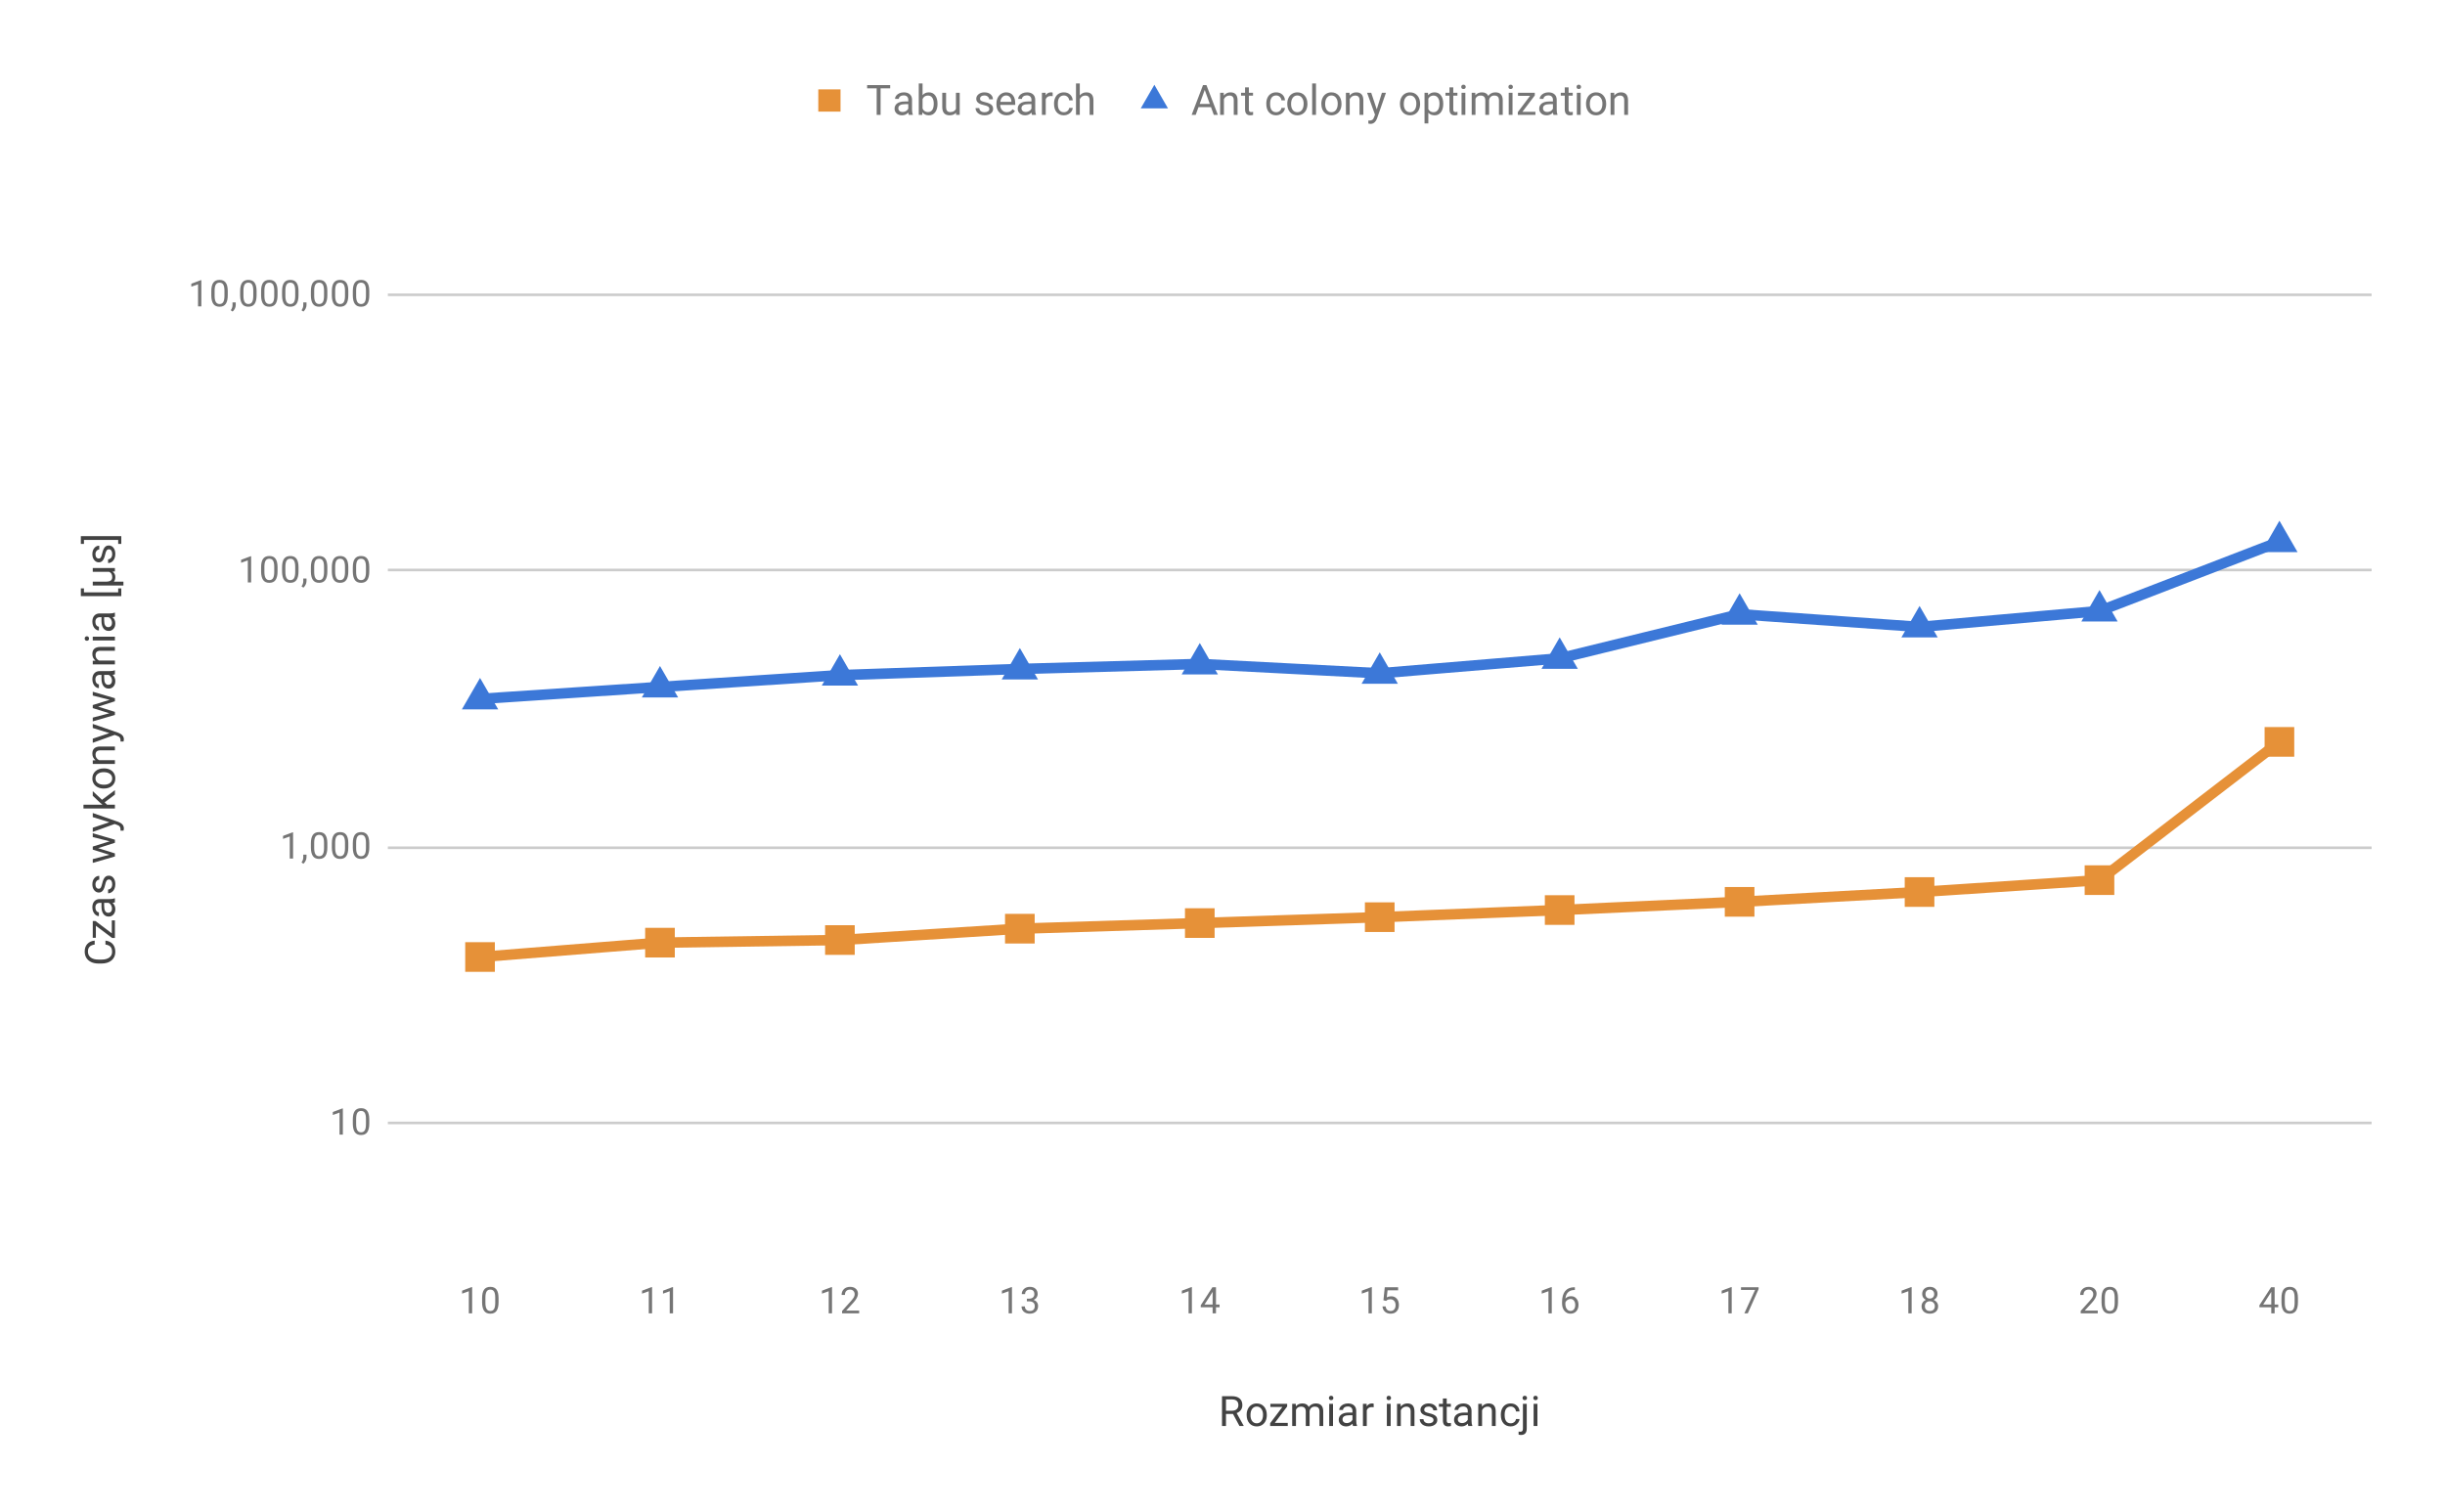 <svg version="1.1" viewBox="0.0 0.0 933.0 577.0" fill="none" stroke="none" stroke-linecap="square" stroke-miterlimit="10" width="933" height="577" xmlns:xlink="http://www.w3.org/1999/xlink" xmlns="http://www.w3.org/2000/svg"><path fill="#ffffff" d="M0 0L933.0 0L933.0 577.0L0 577.0L0 0Z" fill-rule="nonzero"/><path fill="#ffffff" fill-opacity="0.0" d="M0 0L933.0 0L933.0 577.0L0 577.0L0 0Z" fill-rule="nonzero"/><path stroke="#cccccc" stroke-width="1.0" stroke-linecap="butt" d="M148.5 428.5L904.5 428.5" fill-rule="nonzero"/><path stroke="#cccccc" stroke-width="1.0" stroke-linecap="butt" d="M148.5 323.5L904.5 323.5" fill-rule="nonzero"/><path stroke="#cccccc" stroke-width="1.0" stroke-linecap="butt" d="M148.5 217.5L904.5 217.5" fill-rule="nonzero"/><path stroke="#cccccc" stroke-width="1.0" stroke-linecap="butt" d="M148.5 112.5L904.5 112.5" fill-rule="nonzero"/><clipPath id="id_0"><path d="M148.85 75.583L904.15 75.583L904.15 481.15L148.85 481.15L148.85 75.583Z" clip-rule="nonzero"/></clipPath><path stroke="#e69138" stroke-width="4.0" stroke-linecap="butt" clip-path="url(#id_0)" d="M183.182 365.185L251.845 359.709L320.509 358.711L389.173 354.378L457.836 352.238L526.5 349.984L595.164 347.265L663.827 344.136L732.491 340.389L801.155 335.856L869.818 283.098" fill-rule="nonzero"/><path stroke="#3c78d8" stroke-width="4.0" stroke-linecap="butt" clip-path="url(#id_0)" d="M183.182 266.684L251.845 262.135L320.509 257.625L389.173 255.272L457.836 253.366L526.5 256.925L595.164 251.218L663.827 234.384L732.491 239.227L801.155 233.161L869.818 206.696" fill-rule="nonzero"/><path fill="#e69138" clip-path="url(#id_0)" d="M177.525 359.528L188.839 359.528L188.839 370.842L177.525 370.842Z" fill-rule="nonzero"/><path fill="#e69138" clip-path="url(#id_0)" d="M246.189 354.052L257.502 354.052L257.502 365.365L246.189 365.365Z" fill-rule="nonzero"/><path fill="#e69138" clip-path="url(#id_0)" d="M314.852 353.055L326.166 353.055L326.166 364.368L314.852 364.368Z" fill-rule="nonzero"/><path fill="#e69138" clip-path="url(#id_0)" d="M383.516 348.721L394.83 348.721L394.83 360.035L383.516 360.035Z" fill-rule="nonzero"/><path fill="#e69138" clip-path="url(#id_0)" d="M452.18 346.582L463.493 346.582L463.493 357.895L452.18 357.895Z" fill-rule="nonzero"/><path fill="#e69138" clip-path="url(#id_0)" d="M520.843 344.327L532.157 344.327L532.157 355.641L520.843 355.641Z" fill-rule="nonzero"/><path fill="#e69138" clip-path="url(#id_0)" d="M589.507 341.608L600.821 341.608L600.821 352.921L589.507 352.921Z" fill-rule="nonzero"/><path fill="#e69138" clip-path="url(#id_0)" d="M658.17 338.479L669.484 338.479L669.484 349.793L658.17 349.793Z" fill-rule="nonzero"/><path fill="#e69138" clip-path="url(#id_0)" d="M726.834 334.732L738.148 334.732L738.148 346.046L726.834 346.046Z" fill-rule="nonzero"/><path fill="#e69138" clip-path="url(#id_0)" d="M795.498 330.199L806.811 330.199L806.811 341.513L795.498 341.513Z" fill-rule="nonzero"/><path fill="#e69138" clip-path="url(#id_0)" d="M864.161 277.441L875.475 277.441L875.475 288.755L864.161 288.755Z" fill-rule="nonzero"/><path fill="#3c78d8" clip-path="url(#id_0)" d="M183.182 258.684L190.11 270.684L176.254 270.684Z" fill-rule="nonzero"/><path fill="#3c78d8" clip-path="url(#id_0)" d="M251.845 254.135L258.774 266.135L244.917 266.135Z" fill-rule="nonzero"/><path fill="#3c78d8" clip-path="url(#id_0)" d="M320.509 249.625L327.437 261.625L313.581 261.625Z" fill-rule="nonzero"/><path fill="#3c78d8" clip-path="url(#id_0)" d="M389.173 247.272L396.101 259.272L382.245 259.272Z" fill-rule="nonzero"/><path fill="#3c78d8" clip-path="url(#id_0)" d="M457.836 245.366L464.765 257.366L450.908 257.366Z" fill-rule="nonzero"/><path fill="#3c78d8" clip-path="url(#id_0)" d="M526.5 248.925L533.428 260.925L519.572 260.925Z" fill-rule="nonzero"/><path fill="#3c78d8" clip-path="url(#id_0)" d="M595.164 243.218L602.092 255.218L588.235 255.218Z" fill-rule="nonzero"/><path fill="#3c78d8" clip-path="url(#id_0)" d="M663.827 226.384L670.755 238.384L656.899 238.384Z" fill-rule="nonzero"/><path fill="#3c78d8" clip-path="url(#id_0)" d="M732.491 231.227L739.419 243.227L725.563 243.227Z" fill-rule="nonzero"/><path fill="#3c78d8" clip-path="url(#id_0)" d="M801.155 225.161L808.083 237.161L794.226 237.161Z" fill-rule="nonzero"/><path fill="#3c78d8" clip-path="url(#id_0)" d="M869.818 198.696L876.746 210.696L862.89 210.696Z" fill-rule="nonzero"/><path fill="#424242" d="M470.5 539.541L467.828 539.541L467.828 544.15L466.312 544.15L466.312 532.775L470.078 532.775Q472.0 532.775 473.031 533.65Q474.078 534.525 474.078 536.197Q474.078 537.259 473.5 538.056Q472.922 538.837 471.906 539.228L474.578 544.056L474.578 544.15L472.969 544.15L470.5 539.541ZM467.828 538.322L470.125 538.322Q471.25 538.322 471.906 537.744Q472.562 537.166 472.562 536.197Q472.562 535.134 471.938 534.572Q471.312 534.009 470.125 534.009L467.828 534.009L467.828 538.322ZM475.719 539.837Q475.719 538.603 476.203 537.619Q476.688 536.619 477.562 536.087Q478.438 535.541 479.547 535.541Q481.281 535.541 482.344 536.744Q483.406 537.931 483.406 539.916L483.406 540.009Q483.406 541.244 482.938 542.228Q482.469 543.212 481.578 543.759Q480.703 544.306 479.562 544.306Q477.844 544.306 476.781 543.119Q475.719 541.916 475.719 539.947L475.719 539.837ZM477.172 540.009Q477.172 541.416 477.812 542.275Q478.469 543.119 479.562 543.119Q480.672 543.119 481.312 542.259Q481.969 541.4 481.969 539.837Q481.969 538.447 481.297 537.587Q480.641 536.728 479.547 536.728Q478.484 536.728 477.828 537.587Q477.172 538.431 477.172 540.009ZM486.453 542.962L491.406 542.962L491.406 544.15L484.688 544.15L484.688 543.087L489.359 536.884L484.766 536.884L484.766 535.697L491.172 535.697L491.172 536.712L486.453 542.962ZM494.453 535.697L494.5 536.634Q495.422 535.541 497.0 535.541Q498.781 535.541 499.422 536.9Q499.844 536.291 500.516 535.916Q501.188 535.541 502.109 535.541Q504.891 535.541 504.938 538.478L504.938 544.15L503.5 544.15L503.5 538.572Q503.5 537.666 503.078 537.212Q502.672 536.759 501.688 536.759Q500.891 536.759 500.359 537.244Q499.828 537.728 499.734 538.541L499.734 544.15L498.281 544.15L498.281 538.603Q498.281 536.759 496.484 536.759Q495.062 536.759 494.531 537.978L494.531 544.15L493.094 544.15L493.094 535.697L494.453 535.697ZM508.672 544.15L507.219 544.15L507.219 535.697L508.672 535.697L508.672 544.15ZM507.109 533.447Q507.109 533.103 507.312 532.869Q507.531 532.619 507.953 532.619Q508.375 532.619 508.594 532.869Q508.812 533.103 508.812 533.462Q508.812 533.806 508.594 534.041Q508.375 534.275 507.953 534.275Q507.531 534.275 507.312 534.041Q507.109 533.806 507.109 533.447ZM516.312 544.15Q516.188 543.9 516.109 543.259Q515.109 544.306 513.703 544.306Q512.453 544.306 511.656 543.603Q510.859 542.884 510.859 541.806Q510.859 540.478 511.859 539.759Q512.859 539.025 514.688 539.025L516.094 539.025L516.094 538.353Q516.094 537.603 515.641 537.15Q515.188 536.697 514.297 536.697Q513.531 536.697 513.0 537.087Q512.484 537.478 512.484 538.041L511.031 538.041Q511.031 537.4 511.469 536.822Q511.922 536.228 512.688 535.884Q513.469 535.541 514.391 535.541Q515.844 535.541 516.672 536.275Q517.5 536.994 517.531 538.275L517.531 542.166Q517.531 543.337 517.828 544.025L517.828 544.15L516.312 544.15ZM513.922 543.041Q514.594 543.041 515.203 542.697Q515.812 542.337 516.094 541.775L516.094 540.041L514.953 540.041Q512.297 540.041 512.297 541.603Q512.297 542.275 512.75 542.666Q513.203 543.041 513.922 543.041ZM524.188 536.994Q523.859 536.931 523.469 536.931Q522.047 536.931 521.547 538.15L521.547 544.15L520.094 544.15L520.094 535.697L521.5 535.697L521.531 536.666Q522.234 535.541 523.547 535.541Q523.969 535.541 524.188 535.65L524.188 536.994ZM530.672 544.15L529.219 544.15L529.219 535.697L530.672 535.697L530.672 544.15ZM529.109 533.447Q529.109 533.103 529.312 532.869Q529.531 532.619 529.953 532.619Q530.375 532.619 530.594 532.869Q530.812 533.103 530.812 533.462Q530.812 533.806 530.594 534.041Q530.375 534.275 529.953 534.275Q529.531 534.275 529.312 534.041Q529.109 533.806 529.109 533.447ZM534.469 535.697L534.516 536.759Q535.484 535.541 537.047 535.541Q539.719 535.541 539.75 538.556L539.75 544.15L538.297 544.15L538.297 538.556Q538.297 537.634 537.875 537.197Q537.469 536.759 536.609 536.759Q535.906 536.759 535.375 537.134Q534.844 537.509 534.547 538.119L534.547 544.15L533.094 544.15L533.094 535.697L534.469 535.697ZM547.016 541.9Q547.016 541.322 546.578 540.994Q546.141 540.666 545.031 540.431Q543.938 540.197 543.297 539.869Q542.656 539.541 542.344 539.087Q542.031 538.634 542.031 538.009Q542.031 536.978 542.906 536.259Q543.797 535.541 545.156 535.541Q546.594 535.541 547.484 536.291Q548.391 537.025 548.391 538.181L546.938 538.181Q546.938 537.587 546.422 537.166Q545.922 536.728 545.156 536.728Q544.375 536.728 543.922 537.072Q543.484 537.416 543.484 537.962Q543.484 538.494 543.891 538.759Q544.312 539.025 545.391 539.275Q546.469 539.509 547.141 539.853Q547.812 540.181 548.141 540.65Q548.469 541.119 548.469 541.806Q548.469 542.931 547.562 543.619Q546.656 544.306 545.203 544.306Q544.188 544.306 543.406 543.947Q542.625 543.587 542.188 542.947Q541.75 542.291 541.75 541.541L543.188 541.541Q543.234 542.275 543.766 542.697Q544.312 543.119 545.203 543.119Q546.031 543.119 546.516 542.791Q547.016 542.462 547.016 541.9ZM552.062 533.65L552.062 535.697L553.641 535.697L553.641 536.806L552.062 536.806L552.062 542.056Q552.062 542.556 552.266 542.822Q552.484 543.072 552.984 543.072Q553.234 543.072 553.672 542.978L553.672 544.15Q553.109 544.306 552.562 544.306Q551.594 544.306 551.094 543.728Q550.609 543.134 550.609 542.056L550.609 536.806L549.078 536.806L549.078 535.697L550.609 535.697L550.609 533.65L552.062 533.65ZM560.312 544.15Q560.188 543.9 560.109 543.259Q559.109 544.306 557.703 544.306Q556.453 544.306 555.656 543.603Q554.859 542.884 554.859 541.806Q554.859 540.478 555.859 539.759Q556.859 539.025 558.688 539.025L560.094 539.025L560.094 538.353Q560.094 537.603 559.641 537.15Q559.188 536.697 558.297 536.697Q557.531 536.697 557.0 537.087Q556.484 537.478 556.484 538.041L555.031 538.041Q555.031 537.4 555.469 536.822Q555.922 536.228 556.688 535.884Q557.469 535.541 558.391 535.541Q559.844 535.541 560.672 536.275Q561.5 536.994 561.531 538.275L561.531 542.166Q561.531 543.337 561.828 544.025L561.828 544.15L560.312 544.15ZM557.922 543.041Q558.594 543.041 559.203 542.697Q559.812 542.337 560.094 541.775L560.094 540.041L558.953 540.041Q556.297 540.041 556.297 541.603Q556.297 542.275 556.75 542.666Q557.203 543.041 557.922 543.041ZM565.469 535.697L565.516 536.759Q566.484 535.541 568.047 535.541Q570.719 535.541 570.75 538.556L570.75 544.15L569.297 544.15L569.297 538.556Q569.297 537.634 568.875 537.197Q568.469 536.759 567.609 536.759Q566.906 536.759 566.375 537.134Q565.844 537.509 565.547 538.119L565.547 544.15L564.094 544.15L564.094 535.697L565.469 535.697ZM576.484 543.119Q577.266 543.119 577.844 542.65Q578.422 542.181 578.484 541.478L579.844 541.478Q579.812 542.212 579.344 542.869Q578.891 543.525 578.109 543.916Q577.344 544.306 576.484 544.306Q574.766 544.306 573.734 543.15Q572.719 541.994 572.719 539.994L572.719 539.759Q572.719 538.525 573.172 537.572Q573.625 536.603 574.469 536.072Q575.328 535.541 576.484 535.541Q577.906 535.541 578.844 536.4Q579.781 537.244 579.844 538.603L578.484 538.603Q578.422 537.775 577.859 537.259Q577.297 536.728 576.484 536.728Q575.375 536.728 574.766 537.525Q574.172 538.306 574.172 539.806L574.172 540.087Q574.172 541.541 574.766 542.337Q575.375 543.119 576.484 543.119ZM582.594 535.697L582.594 545.134Q582.594 547.572 580.375 547.572Q579.891 547.572 579.484 547.431L579.484 546.275Q579.734 546.337 580.156 546.337Q580.641 546.337 580.891 546.072Q581.141 545.806 581.141 545.166L581.141 535.697L582.594 535.697ZM581.0 533.447Q581.0 533.103 581.203 532.869Q581.422 532.619 581.844 532.619Q582.266 532.619 582.484 532.869Q582.703 533.103 582.703 533.462Q582.703 533.806 582.484 534.041Q582.266 534.275 581.844 534.275Q581.422 534.275 581.203 534.041Q581.0 533.806 581.0 533.447ZM586.672 544.15L585.219 544.15L585.219 535.697L586.672 535.697L586.672 544.15ZM585.109 533.447Q585.109 533.103 585.312 532.869Q585.531 532.619 585.953 532.619Q586.375 532.619 586.594 532.869Q586.812 533.103 586.812 533.462Q586.812 533.806 586.594 534.041Q586.375 534.275 585.953 534.275Q585.531 534.275 585.312 534.041Q585.109 533.806 585.109 533.447Z" fill-rule="nonzero"/><path fill="#424242" d="M40.241 358.929Q42.038 359.132 43.022 360.257Q44.006 361.382 44.006 363.242Q44.006 365.257 42.569 366.476Q41.116 367.679 38.694 367.679L37.6 367.679Q36.006 367.679 34.803 367.117Q33.6 366.554 32.959 365.523Q32.319 364.476 32.319 363.101Q32.319 361.289 33.334 360.195Q34.334 359.101 36.131 358.929L36.131 360.429Q34.772 360.632 34.163 361.289Q33.553 361.929 33.553 363.101Q33.553 364.539 34.616 365.367Q35.678 366.179 37.631 366.179L38.741 366.179Q40.584 366.179 41.678 365.414Q42.772 364.632 42.772 363.242Q42.772 361.992 42.209 361.32Q41.647 360.648 40.241 360.429L40.241 358.929ZM42.663 356.164L42.663 351.21L43.85 351.21L43.85 357.929L42.788 357.929L36.584 353.257L36.584 357.851L35.397 357.851L35.397 351.445L36.413 351.445L42.663 356.164ZM43.85 344.304Q43.6 344.429 42.959 344.507Q44.006 345.507 44.006 346.914Q44.006 348.164 43.303 348.96Q42.584 349.757 41.506 349.757Q40.178 349.757 39.459 348.757Q38.725 347.757 38.725 345.929L38.725 344.523L38.053 344.523Q37.303 344.523 36.85 344.976Q36.397 345.429 36.397 346.32Q36.397 347.085 36.788 347.617Q37.178 348.132 37.741 348.132L37.741 349.585Q37.1 349.585 36.522 349.148Q35.928 348.695 35.584 347.929Q35.241 347.148 35.241 346.226Q35.241 344.773 35.975 343.945Q36.694 343.117 37.975 343.085L41.866 343.085Q43.038 343.085 43.725 342.789L43.85 342.789L43.85 344.304ZM42.741 346.695Q42.741 346.023 42.397 345.414Q42.038 344.804 41.475 344.523L39.741 344.523L39.741 345.664Q39.741 348.32 41.303 348.32Q41.975 348.32 42.366 347.867Q42.741 347.414 42.741 346.695ZM41.6 335.601Q41.022 335.601 40.694 336.039Q40.366 336.476 40.131 337.585Q39.897 338.679 39.569 339.32Q39.241 339.96 38.788 340.273Q38.334 340.585 37.709 340.585Q36.678 340.585 35.959 339.71Q35.241 338.82 35.241 337.46Q35.241 336.023 35.991 335.132Q36.725 334.226 37.881 334.226L37.881 335.679Q37.288 335.679 36.866 336.195Q36.428 336.695 36.428 337.46Q36.428 338.242 36.772 338.695Q37.116 339.132 37.663 339.132Q38.194 339.132 38.459 338.726Q38.725 338.304 38.975 337.226Q39.209 336.148 39.553 335.476Q39.881 334.804 40.35 334.476Q40.819 334.148 41.506 334.148Q42.631 334.148 43.319 335.054Q44.006 335.96 44.006 337.414Q44.006 338.429 43.647 339.21Q43.288 339.992 42.647 340.429Q41.991 340.867 41.241 340.867L41.241 339.429Q41.975 339.382 42.397 338.851Q42.819 338.304 42.819 337.414Q42.819 336.585 42.491 336.101Q42.163 335.601 41.6 335.601ZM41.85 321.039L35.397 319.414L35.397 317.96L43.85 320.429L43.85 321.601L37.444 323.648L43.85 325.648L43.85 326.82L35.397 329.273L35.397 327.835L41.725 326.179L35.397 324.21L35.397 323.039L41.85 321.039ZM41.725 313.757L35.397 311.789L35.397 310.242L45.163 313.632Q47.272 314.429 47.272 316.148L47.241 316.414L47.147 316.96L45.975 316.96L46.006 316.57Q46.006 315.835 45.709 315.429Q45.413 315.007 44.616 314.742L43.756 314.429L35.397 317.445L35.397 315.867L41.725 313.757ZM39.928 306.164L40.881 307.07L43.85 307.07L43.85 308.507L31.85 308.507L31.85 307.07L39.1 307.07L38.178 306.289L35.397 303.664L35.397 301.898L38.928 305.195L43.85 301.523L43.85 303.21L39.928 306.164ZM39.538 300.898Q38.303 300.898 37.319 300.414Q36.319 299.929 35.788 299.054Q35.241 298.179 35.241 297.07Q35.241 295.335 36.444 294.273Q37.631 293.21 39.616 293.21L39.709 293.21Q40.944 293.21 41.928 293.679Q42.913 294.148 43.459 295.039Q44.006 295.914 44.006 297.054Q44.006 298.773 42.819 299.835Q41.616 300.898 39.647 300.898L39.538 300.898ZM39.709 299.445Q41.116 299.445 41.975 298.804Q42.819 298.148 42.819 297.054Q42.819 295.945 41.959 295.304Q41.1 294.648 39.538 294.648Q38.147 294.648 37.288 295.32Q36.428 295.976 36.428 297.07Q36.428 298.132 37.288 298.789Q38.131 299.445 39.709 299.445ZM35.397 290.148L36.459 290.101Q35.241 289.132 35.241 287.57Q35.241 284.898 38.256 284.867L43.85 284.867L43.85 286.32L38.256 286.32Q37.334 286.32 36.897 286.742Q36.459 287.148 36.459 288.007Q36.459 288.71 36.834 289.242Q37.209 289.773 37.819 290.07L43.85 290.07L43.85 291.523L35.397 291.523L35.397 290.148ZM41.725 279.757L35.397 277.789L35.397 276.242L45.163 279.632Q47.272 280.429 47.272 282.148L47.241 282.414L47.147 282.96L45.975 282.96L46.006 282.57Q46.006 281.835 45.709 281.429Q45.413 281.007 44.616 280.742L43.756 280.429L35.397 283.445L35.397 281.867L41.725 279.757ZM41.85 267.039L35.397 265.414L35.397 263.96L43.85 266.429L43.85 267.601L37.444 269.648L43.85 271.648L43.85 272.82L35.397 275.273L35.397 273.835L41.725 272.179L35.397 270.21L35.397 269.039L41.85 267.039ZM43.85 257.304Q43.6 257.429 42.959 257.507Q44.006 258.507 44.006 259.914Q44.006 261.164 43.303 261.96Q42.584 262.757 41.506 262.757Q40.178 262.757 39.459 261.757Q38.725 260.757 38.725 258.929L38.725 257.523L38.053 257.523Q37.303 257.523 36.85 257.976Q36.397 258.429 36.397 259.32Q36.397 260.085 36.788 260.617Q37.178 261.132 37.741 261.132L37.741 262.585Q37.1 262.585 36.522 262.148Q35.928 261.695 35.584 260.929Q35.241 260.148 35.241 259.226Q35.241 257.773 35.975 256.945Q36.694 256.117 37.975 256.085L41.866 256.085Q43.038 256.085 43.725 255.789L43.85 255.789L43.85 257.304ZM42.741 259.695Q42.741 259.023 42.397 258.414Q42.038 257.804 41.475 257.523L39.741 257.523L39.741 258.664Q39.741 261.32 41.303 261.32Q41.975 261.32 42.366 260.867Q42.741 260.414 42.741 259.695ZM35.397 252.148L36.459 252.101Q35.241 251.132 35.241 249.57Q35.241 246.898 38.256 246.867L43.85 246.867L43.85 248.32L38.256 248.32Q37.334 248.32 36.897 248.742Q36.459 249.148 36.459 250.007Q36.459 250.71 36.834 251.242Q37.209 251.773 37.819 252.07L43.85 252.07L43.85 253.523L35.397 253.523L35.397 252.148ZM43.85 242.945L43.85 244.398L35.397 244.398L35.397 242.945L43.85 242.945ZM33.147 244.507Q32.803 244.507 32.569 244.304Q32.319 244.085 32.319 243.664Q32.319 243.242 32.569 243.023Q32.803 242.804 33.163 242.804Q33.506 242.804 33.741 243.023Q33.975 243.242 33.975 243.664Q33.975 244.085 33.741 244.304Q33.506 244.507 33.147 244.507ZM43.85 235.304Q43.6 235.429 42.959 235.507Q44.006 236.507 44.006 237.914Q44.006 239.164 43.303 239.96Q42.584 240.757 41.506 240.757Q40.178 240.757 39.459 239.757Q38.725 238.757 38.725 236.929L38.725 235.523L38.053 235.523Q37.303 235.523 36.85 235.976Q36.397 236.429 36.397 237.32Q36.397 238.085 36.788 238.617Q37.178 239.132 37.741 239.132L37.741 240.585Q37.1 240.585 36.522 240.148Q35.928 239.695 35.584 238.929Q35.241 238.148 35.241 237.226Q35.241 235.773 35.975 234.945Q36.694 234.117 37.975 234.085L41.866 234.085Q43.038 234.085 43.725 233.789L43.85 233.789L43.85 235.304ZM42.741 237.695Q42.741 237.023 42.397 236.414Q42.038 235.804 41.475 235.523L39.741 235.523L39.741 236.664Q39.741 239.32 41.303 239.32Q41.975 239.32 42.366 238.867Q42.741 238.414 42.741 237.695ZM32.038 224.523L32.038 226.023L45.1 226.023L45.1 224.523L46.288 224.523L46.288 227.476L30.85 227.476L30.85 224.523L32.038 224.523ZM35.397 221.96L40.334 221.96Q41.616 221.96 42.225 221.554Q42.834 221.148 42.834 220.242Q42.834 218.695 41.647 218.21L35.397 218.21L35.397 216.757L43.85 216.757L43.85 218.054L42.944 218.132Q44.006 218.851 44.006 220.179Q44.006 221.335 43.428 221.96L47.1 221.96L47.1 223.414L35.397 223.414L35.397 221.96ZM41.6 209.601Q41.022 209.601 40.694 210.039Q40.366 210.476 40.131 211.585Q39.897 212.679 39.569 213.32Q39.241 213.96 38.788 214.273Q38.334 214.585 37.709 214.585Q36.678 214.585 35.959 213.71Q35.241 212.82 35.241 211.46Q35.241 210.023 35.991 209.132Q36.725 208.226 37.881 208.226L37.881 209.679Q37.288 209.679 36.866 210.195Q36.428 210.695 36.428 211.46Q36.428 212.242 36.772 212.695Q37.116 213.132 37.663 213.132Q38.194 213.132 38.459 212.726Q38.725 212.304 38.975 211.226Q39.209 210.148 39.553 209.476Q39.881 208.804 40.35 208.476Q40.819 208.148 41.506 208.148Q42.631 208.148 43.319 209.054Q44.006 209.96 44.006 211.414Q44.006 212.429 43.647 213.21Q43.288 213.992 42.647 214.429Q41.991 214.867 41.241 214.867L41.241 213.429Q41.975 213.382 42.397 212.851Q42.819 212.304 42.819 211.414Q42.819 210.585 42.491 210.101Q42.163 209.601 41.6 209.601ZM30.85 207.539L30.85 204.585L46.288 204.585L46.288 207.539L45.1 207.539L45.1 206.039L32.038 206.039L32.038 207.539L30.85 207.539Z" fill-rule="nonzero"/><path fill="#757575" d="M130.834 432.972L129.569 432.972L129.569 424.55L127.006 425.472L127.006 424.331L130.631 422.972L130.834 422.972L130.834 432.972ZM140.912 428.722Q140.912 430.941 140.147 432.034Q139.397 433.113 137.787 433.113Q136.194 433.113 135.428 432.066Q134.662 431.003 134.631 428.894L134.631 427.206Q134.631 425.019 135.381 423.956Q136.147 422.878 137.772 422.878Q139.381 422.878 140.131 423.909Q140.897 424.941 140.912 427.081L140.912 428.722ZM139.647 427.003Q139.647 425.394 139.194 424.659Q138.756 423.925 137.772 423.925Q136.803 423.925 136.35 424.659Q135.912 425.378 135.897 426.894L135.897 428.925Q135.897 430.534 136.366 431.316Q136.834 432.081 137.787 432.081Q138.725 432.081 139.178 431.363Q139.631 430.628 139.647 429.066L139.647 427.003Z" fill-rule="nonzero"/><path fill="#757575" d="M111.834 327.616L110.569 327.616L110.569 319.194L108.006 320.116L108.006 318.975L111.631 317.616L111.834 317.616L111.834 327.616ZM115.772 329.6L115.053 329.1Q115.694 328.21 115.725 327.257L115.725 326.116L116.959 326.116L116.959 327.116Q116.959 327.803 116.616 328.491Q116.272 329.178 115.772 329.6ZM124.912 323.366Q124.912 325.585 124.147 326.678Q123.397 327.757 121.787 327.757Q120.194 327.757 119.428 326.71Q118.662 325.647 118.631 323.538L118.631 321.85Q118.631 319.663 119.381 318.6Q120.147 317.522 121.772 317.522Q123.381 317.522 124.131 318.553Q124.897 319.585 124.912 321.725L124.912 323.366ZM123.647 321.647Q123.647 320.038 123.194 319.303Q122.756 318.569 121.772 318.569Q120.803 318.569 120.35 319.303Q119.912 320.022 119.897 321.538L119.897 323.569Q119.897 325.178 120.366 325.96Q120.834 326.725 121.787 326.725Q122.725 326.725 123.178 326.007Q123.631 325.272 123.647 323.71L123.647 321.647ZM132.912 323.366Q132.912 325.585 132.147 326.678Q131.397 327.757 129.787 327.757Q128.194 327.757 127.428 326.71Q126.662 325.647 126.631 323.538L126.631 321.85Q126.631 319.663 127.381 318.6Q128.147 317.522 129.772 317.522Q131.381 317.522 132.131 318.553Q132.897 319.585 132.912 321.725L132.912 323.366ZM131.647 321.647Q131.647 320.038 131.194 319.303Q130.756 318.569 129.772 318.569Q128.803 318.569 128.35 319.303Q127.912 320.022 127.897 321.538L127.897 323.569Q127.897 325.178 128.366 325.96Q128.834 326.725 129.787 326.725Q130.725 326.725 131.178 326.007Q131.631 325.272 131.647 323.71L131.647 321.647ZM140.912 323.366Q140.912 325.585 140.147 326.678Q139.397 327.757 137.787 327.757Q136.194 327.757 135.428 326.71Q134.662 325.647 134.631 323.538L134.631 321.85Q134.631 319.663 135.381 318.6Q136.147 317.522 137.772 317.522Q139.381 317.522 140.131 318.553Q140.897 319.585 140.912 321.725L140.912 323.366ZM139.647 321.647Q139.647 320.038 139.194 319.303Q138.756 318.569 137.772 318.569Q136.803 318.569 136.35 319.303Q135.912 320.022 135.897 321.538L135.897 323.569Q135.897 325.178 136.366 325.96Q136.834 326.725 137.787 326.725Q138.725 326.725 139.178 326.007Q139.631 325.272 139.647 323.71L139.647 321.647Z" fill-rule="nonzero"/><path fill="#757575" d="M95.834 222.26L94.569 222.26L94.569 213.838L92.006 214.76L92.006 213.619L95.631 212.26L95.834 212.26L95.834 222.26ZM105.912 218.01Q105.912 220.229 105.147 221.322Q104.397 222.4 102.787 222.4Q101.194 222.4 100.428 221.354Q99.662 220.291 99.631 218.182L99.631 216.494Q99.631 214.307 100.381 213.244Q101.147 212.166 102.772 212.166Q104.381 212.166 105.131 213.197Q105.897 214.229 105.912 216.369L105.912 218.01ZM104.647 216.291Q104.647 214.682 104.194 213.947Q103.756 213.213 102.772 213.213Q101.803 213.213 101.35 213.947Q100.912 214.666 100.897 216.182L100.897 218.213Q100.897 219.822 101.366 220.604Q101.834 221.369 102.787 221.369Q103.725 221.369 104.178 220.65Q104.631 219.916 104.647 218.354L104.647 216.291ZM113.912 218.01Q113.912 220.229 113.147 221.322Q112.397 222.4 110.787 222.4Q109.194 222.4 108.428 221.354Q107.662 220.291 107.631 218.182L107.631 216.494Q107.631 214.307 108.381 213.244Q109.147 212.166 110.772 212.166Q112.381 212.166 113.131 213.197Q113.897 214.229 113.912 216.369L113.912 218.01ZM112.647 216.291Q112.647 214.682 112.194 213.947Q111.756 213.213 110.772 213.213Q109.803 213.213 109.35 213.947Q108.912 214.666 108.897 216.182L108.897 218.213Q108.897 219.822 109.366 220.604Q109.834 221.369 110.787 221.369Q111.725 221.369 112.178 220.65Q112.631 219.916 112.647 218.354L112.647 216.291ZM115.772 224.244L115.053 223.744Q115.694 222.854 115.725 221.9L115.725 220.76L116.959 220.76L116.959 221.76Q116.959 222.447 116.616 223.135Q116.272 223.822 115.772 224.244ZM124.912 218.01Q124.912 220.229 124.147 221.322Q123.397 222.4 121.787 222.4Q120.194 222.4 119.428 221.354Q118.662 220.291 118.631 218.182L118.631 216.494Q118.631 214.307 119.381 213.244Q120.147 212.166 121.772 212.166Q123.381 212.166 124.131 213.197Q124.897 214.229 124.912 216.369L124.912 218.01ZM123.647 216.291Q123.647 214.682 123.194 213.947Q122.756 213.213 121.772 213.213Q120.803 213.213 120.35 213.947Q119.912 214.666 119.897 216.182L119.897 218.213Q119.897 219.822 120.366 220.604Q120.834 221.369 121.787 221.369Q122.725 221.369 123.178 220.65Q123.631 219.916 123.647 218.354L123.647 216.291ZM132.912 218.01Q132.912 220.229 132.147 221.322Q131.397 222.4 129.787 222.4Q128.194 222.4 127.428 221.354Q126.662 220.291 126.631 218.182L126.631 216.494Q126.631 214.307 127.381 213.244Q128.147 212.166 129.772 212.166Q131.381 212.166 132.131 213.197Q132.897 214.229 132.912 216.369L132.912 218.01ZM131.647 216.291Q131.647 214.682 131.194 213.947Q130.756 213.213 129.772 213.213Q128.803 213.213 128.35 213.947Q127.912 214.666 127.897 216.182L127.897 218.213Q127.897 219.822 128.366 220.604Q128.834 221.369 129.787 221.369Q130.725 221.369 131.178 220.65Q131.631 219.916 131.647 218.354L131.647 216.291ZM140.912 218.01Q140.912 220.229 140.147 221.322Q139.397 222.4 137.787 222.4Q136.194 222.4 135.428 221.354Q134.662 220.291 134.631 218.182L134.631 216.494Q134.631 214.307 135.381 213.244Q136.147 212.166 137.772 212.166Q139.381 212.166 140.131 213.197Q140.897 214.229 140.912 216.369L140.912 218.01ZM139.647 216.291Q139.647 214.682 139.194 213.947Q138.756 213.213 137.772 213.213Q136.803 213.213 136.35 213.947Q135.912 214.666 135.897 216.182L135.897 218.213Q135.897 219.822 136.366 220.604Q136.834 221.369 137.787 221.369Q138.725 221.369 139.178 220.65Q139.631 219.916 139.647 218.354L139.647 216.291Z" fill-rule="nonzero"/><path fill="#757575" d="M76.834 116.904L75.569 116.904L75.569 108.482L73.006 109.404L73.006 108.263L76.631 106.904L76.834 106.904L76.834 116.904ZM86.912 112.654Q86.912 114.872 86.147 115.966Q85.397 117.044 83.787 117.044Q82.194 117.044 81.428 115.997Q80.662 114.935 80.631 112.826L80.631 111.138Q80.631 108.951 81.381 107.888Q82.147 106.81 83.772 106.81Q85.381 106.81 86.131 107.841Q86.897 108.872 86.912 111.013L86.912 112.654ZM85.647 110.935Q85.647 109.326 85.194 108.591Q84.756 107.857 83.772 107.857Q82.803 107.857 82.35 108.591Q81.912 109.31 81.897 110.826L81.897 112.857Q81.897 114.466 82.366 115.247Q82.834 116.013 83.787 116.013Q84.725 116.013 85.178 115.294Q85.631 114.56 85.647 112.997L85.647 110.935ZM88.772 118.888L88.053 118.388Q88.694 117.497 88.725 116.544L88.725 115.404L89.959 115.404L89.959 116.404Q89.959 117.091 89.616 117.779Q89.272 118.466 88.772 118.888ZM97.912 112.654Q97.912 114.872 97.147 115.966Q96.397 117.044 94.787 117.044Q93.194 117.044 92.428 115.997Q91.662 114.935 91.631 112.826L91.631 111.138Q91.631 108.951 92.381 107.888Q93.147 106.81 94.772 106.81Q96.381 106.81 97.131 107.841Q97.897 108.872 97.912 111.013L97.912 112.654ZM96.647 110.935Q96.647 109.326 96.194 108.591Q95.756 107.857 94.772 107.857Q93.803 107.857 93.35 108.591Q92.912 109.31 92.897 110.826L92.897 112.857Q92.897 114.466 93.366 115.247Q93.834 116.013 94.787 116.013Q95.725 116.013 96.178 115.294Q96.631 114.56 96.647 112.997L96.647 110.935ZM105.912 112.654Q105.912 114.872 105.147 115.966Q104.397 117.044 102.787 117.044Q101.194 117.044 100.428 115.997Q99.662 114.935 99.631 112.826L99.631 111.138Q99.631 108.951 100.381 107.888Q101.147 106.81 102.772 106.81Q104.381 106.81 105.131 107.841Q105.897 108.872 105.912 111.013L105.912 112.654ZM104.647 110.935Q104.647 109.326 104.194 108.591Q103.756 107.857 102.772 107.857Q101.803 107.857 101.35 108.591Q100.912 109.31 100.897 110.826L100.897 112.857Q100.897 114.466 101.366 115.247Q101.834 116.013 102.787 116.013Q103.725 116.013 104.178 115.294Q104.631 114.56 104.647 112.997L104.647 110.935ZM113.912 112.654Q113.912 114.872 113.147 115.966Q112.397 117.044 110.787 117.044Q109.194 117.044 108.428 115.997Q107.662 114.935 107.631 112.826L107.631 111.138Q107.631 108.951 108.381 107.888Q109.147 106.81 110.772 106.81Q112.381 106.81 113.131 107.841Q113.897 108.872 113.912 111.013L113.912 112.654ZM112.647 110.935Q112.647 109.326 112.194 108.591Q111.756 107.857 110.772 107.857Q109.803 107.857 109.35 108.591Q108.912 109.31 108.897 110.826L108.897 112.857Q108.897 114.466 109.366 115.247Q109.834 116.013 110.787 116.013Q111.725 116.013 112.178 115.294Q112.631 114.56 112.647 112.997L112.647 110.935ZM115.772 118.888L115.053 118.388Q115.694 117.497 115.725 116.544L115.725 115.404L116.959 115.404L116.959 116.404Q116.959 117.091 116.616 117.779Q116.272 118.466 115.772 118.888ZM124.912 112.654Q124.912 114.872 124.147 115.966Q123.397 117.044 121.787 117.044Q120.194 117.044 119.428 115.997Q118.662 114.935 118.631 112.826L118.631 111.138Q118.631 108.951 119.381 107.888Q120.147 106.81 121.772 106.81Q123.381 106.81 124.131 107.841Q124.897 108.872 124.912 111.013L124.912 112.654ZM123.647 110.935Q123.647 109.326 123.194 108.591Q122.756 107.857 121.772 107.857Q120.803 107.857 120.35 108.591Q119.912 109.31 119.897 110.826L119.897 112.857Q119.897 114.466 120.366 115.247Q120.834 116.013 121.787 116.013Q122.725 116.013 123.178 115.294Q123.631 114.56 123.647 112.997L123.647 110.935ZM132.912 112.654Q132.912 114.872 132.147 115.966Q131.397 117.044 129.787 117.044Q128.194 117.044 127.428 115.997Q126.662 114.935 126.631 112.826L126.631 111.138Q126.631 108.951 127.381 107.888Q128.147 106.81 129.772 106.81Q131.381 106.81 132.131 107.841Q132.897 108.872 132.912 111.013L132.912 112.654ZM131.647 110.935Q131.647 109.326 131.194 108.591Q130.756 107.857 129.772 107.857Q128.803 107.857 128.35 108.591Q127.912 109.31 127.897 110.826L127.897 112.857Q127.897 114.466 128.366 115.247Q128.834 116.013 129.787 116.013Q130.725 116.013 131.178 115.294Q131.631 114.56 131.647 112.997L131.647 110.935ZM140.912 112.654Q140.912 114.872 140.147 115.966Q139.397 117.044 137.787 117.044Q136.194 117.044 135.428 115.997Q134.662 114.935 134.631 112.826L134.631 111.138Q134.631 108.951 135.381 107.888Q136.147 106.81 137.772 106.81Q139.381 106.81 140.131 107.841Q140.897 108.872 140.912 111.013L140.912 112.654ZM139.647 110.935Q139.647 109.326 139.194 108.591Q138.756 107.857 137.772 107.857Q136.803 107.857 136.35 108.591Q135.912 109.31 135.897 110.826L135.897 112.857Q135.897 114.466 136.366 115.247Q136.834 116.013 137.787 116.013Q138.725 116.013 139.178 115.294Q139.631 114.56 139.647 112.997L139.647 110.935Z" fill-rule="nonzero"/><path fill="#757575" d="M180.166 501.15L178.901 501.15L178.901 492.728L176.338 493.65L176.338 492.509L179.963 491.15L180.166 491.15L180.166 501.15ZM190.244 496.9Q190.244 499.119 189.479 500.212Q188.729 501.291 187.119 501.291Q185.526 501.291 184.76 500.244Q183.994 499.181 183.963 497.072L183.963 495.384Q183.963 493.197 184.713 492.134Q185.479 491.056 187.104 491.056Q188.713 491.056 189.463 492.087Q190.229 493.119 190.244 495.259L190.244 496.9ZM188.979 495.181Q188.979 493.572 188.526 492.837Q188.088 492.103 187.104 492.103Q186.135 492.103 185.682 492.837Q185.244 493.556 185.229 495.072L185.229 497.103Q185.229 498.712 185.697 499.494Q186.166 500.259 187.119 500.259Q188.057 500.259 188.51 499.541Q188.963 498.806 188.979 497.244L188.979 495.181Z" fill-rule="nonzero"/><path fill="#757575" d="M248.83 501.15L247.564 501.15L247.564 492.728L245.002 493.65L245.002 492.509L248.627 491.15L248.83 491.15L248.83 501.15ZM256.83 501.15L255.564 501.15L255.564 492.728L253.002 493.65L253.002 492.509L256.627 491.15L256.83 491.15L256.83 501.15Z" fill-rule="nonzero"/><path fill="#757575" d="M317.493 501.15L316.228 501.15L316.228 492.728L313.665 493.65L313.665 492.509L317.29 491.15L317.493 491.15L317.493 501.15ZM327.853 501.15L321.337 501.15L321.337 500.244L324.775 496.416Q325.54 495.541 325.837 495.009Q326.134 494.462 326.134 493.869Q326.134 493.103 325.65 492.603Q325.181 492.103 324.4 492.103Q323.462 492.103 322.931 492.634Q322.415 493.166 322.415 494.134L321.15 494.134Q321.15 492.759 322.025 491.916Q322.915 491.056 324.4 491.056Q325.79 491.056 326.587 491.791Q327.4 492.509 327.4 493.728Q327.4 495.197 325.525 497.228L322.868 500.119L327.853 500.119L327.853 501.15Z" fill-rule="nonzero"/><path fill="#757575" d="M386.157 501.15L384.891 501.15L384.891 492.728L382.329 493.65L382.329 492.509L385.954 491.15L386.157 491.15L386.157 501.15ZM391.845 495.556L392.782 495.556Q393.688 495.541 394.188 495.087Q394.704 494.634 394.704 493.853Q394.704 492.103 392.97 492.103Q392.141 492.103 391.657 492.572Q391.173 493.041 391.173 493.806L389.907 493.806Q389.907 492.619 390.766 491.837Q391.641 491.056 392.97 491.056Q394.376 491.056 395.173 491.806Q395.97 492.556 395.97 493.869Q395.97 494.525 395.548 495.134Q395.141 495.744 394.407 496.041Q395.235 496.306 395.673 496.916Q396.126 497.509 396.126 498.369Q396.126 499.712 395.251 500.509Q394.376 501.291 392.97 501.291Q391.579 501.291 390.688 500.541Q389.813 499.775 389.813 498.525L391.095 498.525Q391.095 499.306 391.595 499.791Q392.11 500.259 392.97 500.259Q393.891 500.259 394.376 499.775Q394.86 499.291 394.86 498.4Q394.86 497.541 394.329 497.072Q393.798 496.603 392.782 496.587L391.845 496.587L391.845 495.556Z" fill-rule="nonzero"/><path fill="#757575" d="M454.821 501.15L453.555 501.15L453.555 492.728L450.993 493.65L450.993 492.509L454.618 491.15L454.821 491.15L454.821 501.15ZM464.008 497.806L465.383 497.806L465.383 498.837L464.008 498.837L464.008 501.15L462.727 501.15L462.727 498.837L458.196 498.837L458.196 498.087L462.649 491.197L464.008 491.197L464.008 497.806ZM459.633 497.806L462.727 497.806L462.727 492.931L462.586 493.197L459.633 497.806Z" fill-rule="nonzero"/><path fill="#757575" d="M523.484 501.15L522.219 501.15L522.219 492.728L519.656 493.65L519.656 492.509L523.281 491.15L523.484 491.15L523.484 501.15ZM527.906 496.166L528.422 491.197L533.516 491.197L533.516 492.369L529.484 492.369L529.188 495.072Q529.922 494.65 530.844 494.65Q532.203 494.65 533.0 495.556Q533.812 496.447 533.812 497.978Q533.812 499.509 532.969 500.4Q532.141 501.291 530.656 501.291Q529.344 501.291 528.5 500.556Q527.672 499.822 527.547 498.525L528.75 498.525Q528.859 499.384 529.344 499.822Q529.844 500.259 530.656 500.259Q531.531 500.259 532.031 499.666Q532.547 499.056 532.547 497.994Q532.547 496.994 532.0 496.4Q531.453 495.791 530.547 495.791Q529.734 495.791 529.25 496.15L528.922 496.416L527.906 496.166Z" fill-rule="nonzero"/><path fill="#757575" d="M592.148 501.15L590.882 501.15L590.882 492.728L588.32 493.65L588.32 492.509L591.945 491.15L592.148 491.15L592.148 501.15ZM600.961 491.197L600.961 492.259L600.726 492.259Q599.242 492.291 598.367 493.134Q597.492 493.978 597.351 495.525Q598.148 494.619 599.507 494.619Q600.804 494.619 601.57 495.541Q602.351 496.447 602.351 497.9Q602.351 499.447 601.507 500.369Q600.679 501.291 599.273 501.291Q597.851 501.291 596.961 500.197Q596.07 499.087 596.07 497.369L596.07 496.884Q596.07 494.134 597.242 492.681Q598.414 491.228 600.726 491.197L600.961 491.197ZM599.289 495.681Q598.648 495.681 598.101 496.072Q597.554 496.447 597.336 497.041L597.336 497.509Q597.336 498.744 597.882 499.494Q598.445 500.244 599.273 500.244Q600.132 500.244 600.617 499.619Q601.101 498.978 601.101 497.962Q601.101 496.931 600.601 496.306Q600.117 495.681 599.289 495.681Z" fill-rule="nonzero"/><path fill="#757575" d="M660.812 501.15L659.546 501.15L659.546 492.728L656.984 493.65L656.984 492.509L660.609 491.15L660.812 491.15L660.812 501.15ZM671.077 491.9L666.952 501.15L665.64 501.15L669.734 492.228L664.359 492.228L664.359 491.197L671.077 491.197L671.077 491.9Z" fill-rule="nonzero"/><path fill="#757575" d="M729.475 501.15L728.21 501.15L728.21 492.728L725.647 493.65L725.647 492.509L729.272 491.15L729.475 491.15L729.475 501.15ZM739.35 493.791Q739.35 494.541 738.96 495.119Q738.569 495.697 737.897 496.025Q738.678 496.369 739.132 497.009Q739.585 497.65 739.585 498.462Q739.585 499.759 738.71 500.525Q737.85 501.291 736.428 501.291Q734.991 501.291 734.116 500.525Q733.257 499.744 733.257 498.462Q733.257 497.65 733.694 497.009Q734.132 496.353 734.913 496.025Q734.257 495.697 733.866 495.119Q733.491 494.525 733.491 493.791Q733.491 492.541 734.288 491.806Q735.1 491.056 736.428 491.056Q737.741 491.056 738.538 491.806Q739.35 492.541 739.35 493.791ZM738.319 498.431Q738.319 497.603 737.788 497.087Q737.257 496.556 736.397 496.556Q735.553 496.556 735.038 497.072Q734.522 497.587 734.522 498.447Q734.522 499.291 735.022 499.775Q735.522 500.259 736.428 500.259Q737.303 500.259 737.803 499.775Q738.319 499.275 738.319 498.431ZM736.428 492.103Q735.678 492.103 735.21 492.572Q734.757 493.025 734.757 493.822Q734.757 494.572 735.21 495.041Q735.663 495.509 736.413 495.509Q737.178 495.509 737.632 495.041Q738.085 494.572 738.085 493.822Q738.085 493.056 737.616 492.587Q737.147 492.103 736.428 492.103Z" fill-rule="nonzero"/><path fill="#757575" d="M800.498 501.15L793.983 501.15L793.983 500.244L797.42 496.416Q798.186 495.541 798.483 495.009Q798.78 494.462 798.78 493.869Q798.78 493.103 798.295 492.603Q797.826 492.103 797.045 492.103Q796.108 492.103 795.576 492.634Q795.061 493.166 795.061 494.134L793.795 494.134Q793.795 492.759 794.67 491.916Q795.561 491.056 797.045 491.056Q798.436 491.056 799.233 491.791Q800.045 492.509 800.045 493.728Q800.045 495.197 798.17 497.228L795.514 500.119L800.498 500.119L800.498 501.15ZM808.217 496.9Q808.217 499.119 807.451 500.212Q806.701 501.291 805.092 501.291Q803.498 501.291 802.733 500.244Q801.967 499.181 801.936 497.072L801.936 495.384Q801.936 493.197 802.686 492.134Q803.451 491.056 805.076 491.056Q806.686 491.056 807.436 492.087Q808.201 493.119 808.217 495.259L808.217 496.9ZM806.951 495.181Q806.951 493.572 806.498 492.837Q806.061 492.103 805.076 492.103Q804.108 492.103 803.655 492.837Q803.217 493.556 803.201 495.072L803.201 497.103Q803.201 498.712 803.67 499.494Q804.139 500.259 805.092 500.259Q806.03 500.259 806.483 499.541Q806.936 498.806 806.951 497.244L806.951 495.181Z" fill-rule="nonzero"/><path fill="#757575" d="M867.99 497.806L869.365 497.806L869.365 498.837L867.99 498.837L867.99 501.15L866.709 501.15L866.709 498.837L862.178 498.837L862.178 498.087L866.631 491.197L867.99 491.197L867.99 497.806ZM863.615 497.806L866.709 497.806L866.709 492.931L866.568 493.197L863.615 497.806ZM876.881 496.9Q876.881 499.119 876.115 500.212Q875.365 501.291 873.756 501.291Q872.162 501.291 871.396 500.244Q870.631 499.181 870.599 497.072L870.599 495.384Q870.599 493.197 871.349 492.134Q872.115 491.056 873.74 491.056Q875.349 491.056 876.099 492.087Q876.865 493.119 876.881 495.259L876.881 496.9ZM875.615 495.181Q875.615 493.572 875.162 492.837Q874.724 492.103 873.74 492.103Q872.771 492.103 872.318 492.837Q871.881 493.556 871.865 495.072L871.865 497.103Q871.865 498.712 872.334 499.494Q872.803 500.259 873.756 500.259Q874.693 500.259 875.146 499.541Q875.599 498.806 875.615 497.244L875.615 495.181Z" fill-rule="nonzero"/><path fill="#e69138" d="M312.257 34.107L320.743 34.107L320.743 42.593L312.257 42.593Z" fill-rule="nonzero"/><path fill="#757575" d="M339.688 33.709L336.031 33.709L336.031 43.85L334.531 43.85L334.531 33.709L330.891 33.709L330.891 32.475L339.688 32.475L339.688 33.709ZM346.812 43.85Q346.688 43.6 346.609 42.959Q345.609 44.006 344.203 44.006Q342.953 44.006 342.156 43.303Q341.359 42.584 341.359 41.506Q341.359 40.178 342.359 39.459Q343.359 38.725 345.188 38.725L346.594 38.725L346.594 38.053Q346.594 37.303 346.141 36.85Q345.688 36.397 344.797 36.397Q344.031 36.397 343.5 36.788Q342.984 37.178 342.984 37.741L341.531 37.741Q341.531 37.1 341.969 36.522Q342.422 35.928 343.188 35.584Q343.969 35.241 344.891 35.241Q346.344 35.241 347.172 35.975Q348.0 36.694 348.031 37.975L348.031 41.866Q348.031 43.038 348.328 43.725L348.328 43.85L346.812 43.85ZM344.422 42.741Q345.094 42.741 345.703 42.397Q346.312 42.038 346.594 41.475L346.594 39.741L345.453 39.741Q342.797 39.741 342.797 41.303Q342.797 41.975 343.25 42.366Q343.703 42.741 344.422 42.741ZM357.75 39.709Q357.75 41.647 356.859 42.834Q355.969 44.006 354.469 44.006Q352.875 44.006 352.0 42.866L351.922 43.85L350.594 43.85L350.594 31.85L352.047 31.85L352.047 36.319Q352.922 35.241 354.453 35.241Q356.0 35.241 356.875 36.413Q357.75 37.569 357.75 39.584L357.75 39.709ZM356.312 39.553Q356.312 38.069 355.734 37.272Q355.172 36.459 354.094 36.459Q352.672 36.459 352.047 37.788L352.047 41.444Q352.703 42.772 354.109 42.772Q355.156 42.772 355.734 41.975Q356.312 41.163 356.312 39.553ZM364.812 43.006Q363.969 44.006 362.344 44.006Q360.984 44.006 360.281 43.225Q359.578 42.428 359.562 40.897L359.562 35.397L361.016 35.397L361.016 40.85Q361.016 42.772 362.578 42.772Q364.234 42.772 364.781 41.538L364.781 35.397L366.219 35.397L366.219 43.85L364.844 43.85L364.812 43.006ZM377.516 41.6Q377.516 41.022 377.078 40.694Q376.641 40.366 375.531 40.131Q374.438 39.897 373.797 39.569Q373.156 39.241 372.844 38.788Q372.531 38.334 372.531 37.709Q372.531 36.678 373.406 35.959Q374.297 35.241 375.656 35.241Q377.094 35.241 377.984 35.991Q378.891 36.725 378.891 37.881L377.438 37.881Q377.438 37.288 376.922 36.866Q376.422 36.428 375.656 36.428Q374.875 36.428 374.422 36.772Q373.984 37.116 373.984 37.663Q373.984 38.194 374.391 38.459Q374.812 38.725 375.891 38.975Q376.969 39.209 377.641 39.553Q378.312 39.881 378.641 40.35Q378.969 40.819 378.969 41.506Q378.969 42.631 378.062 43.319Q377.156 44.006 375.703 44.006Q374.688 44.006 373.906 43.647Q373.125 43.288 372.688 42.647Q372.25 41.991 372.25 41.241L373.688 41.241Q373.734 41.975 374.266 42.397Q374.812 42.819 375.703 42.819Q376.531 42.819 377.016 42.491Q377.516 42.163 377.516 41.6ZM384.109 44.006Q382.391 44.006 381.312 42.881Q380.234 41.741 380.234 39.85L380.234 39.584Q380.234 38.334 380.703 37.35Q381.188 36.35 382.047 35.803Q382.922 35.241 383.922 35.241Q385.578 35.241 386.484 36.334Q387.406 37.413 387.406 39.428L387.406 40.038L381.672 40.038Q381.703 41.288 382.406 42.053Q383.109 42.819 384.188 42.819Q384.953 42.819 385.484 42.506Q386.016 42.194 386.406 41.678L387.297 42.366Q386.234 44.006 384.109 44.006ZM383.922 36.428Q383.047 36.428 382.453 37.069Q381.859 37.694 381.719 38.85L385.953 38.85L385.953 38.741Q385.891 37.631 385.359 37.038Q384.828 36.428 383.922 36.428ZM393.812 43.85Q393.688 43.6 393.609 42.959Q392.609 44.006 391.203 44.006Q389.953 44.006 389.156 43.303Q388.359 42.584 388.359 41.506Q388.359 40.178 389.359 39.459Q390.359 38.725 392.188 38.725L393.594 38.725L393.594 38.053Q393.594 37.303 393.141 36.85Q392.688 36.397 391.797 36.397Q391.031 36.397 390.5 36.788Q389.984 37.178 389.984 37.741L388.531 37.741Q388.531 37.1 388.969 36.522Q389.422 35.928 390.188 35.584Q390.969 35.241 391.891 35.241Q393.344 35.241 394.172 35.975Q395.0 36.694 395.031 37.975L395.031 41.866Q395.031 43.038 395.328 43.725L395.328 43.85L393.812 43.85ZM391.422 42.741Q392.094 42.741 392.703 42.397Q393.312 42.038 393.594 41.475L393.594 39.741L392.453 39.741Q389.797 39.741 389.797 41.303Q389.797 41.975 390.25 42.366Q390.703 42.741 391.422 42.741ZM401.688 36.694Q401.359 36.631 400.969 36.631Q399.547 36.631 399.047 37.85L399.047 43.85L397.594 43.85L397.594 35.397L399.0 35.397L399.031 36.366Q399.734 35.241 401.047 35.241Q401.469 35.241 401.688 35.35L401.688 36.694ZM405.984 42.819Q406.766 42.819 407.344 42.35Q407.922 41.881 407.984 41.178L409.344 41.178Q409.312 41.913 408.844 42.569Q408.391 43.225 407.609 43.616Q406.844 44.006 405.984 44.006Q404.266 44.006 403.234 42.85Q402.219 41.694 402.219 39.694L402.219 39.459Q402.219 38.225 402.672 37.272Q403.125 36.303 403.969 35.772Q404.828 35.241 405.984 35.241Q407.406 35.241 408.344 36.1Q409.281 36.944 409.344 38.303L407.984 38.303Q407.922 37.475 407.359 36.959Q406.797 36.428 405.984 36.428Q404.875 36.428 404.266 37.225Q403.672 38.006 403.672 39.506L403.672 39.788Q403.672 41.241 404.266 42.038Q404.875 42.819 405.984 42.819ZM412.047 36.413Q413.0 35.241 414.547 35.241Q417.219 35.241 417.25 38.256L417.25 43.85L415.797 43.85L415.797 38.256Q415.797 37.334 415.375 36.897Q414.969 36.459 414.109 36.459Q413.406 36.459 412.875 36.834Q412.344 37.209 412.047 37.819L412.047 43.85L410.594 43.85L410.594 31.85L412.047 31.85L412.047 36.413Z" fill-rule="nonzero"/><path fill="#3c78d8" d="M440.5 32.35L445.696 41.35L435.304 41.35Z" fill-rule="nonzero"/><path fill="#757575" d="M462.109 40.881L457.344 40.881L456.266 43.85L454.719 43.85L459.062 32.475L460.375 32.475L464.734 43.85L463.188 43.85L462.109 40.881ZM457.797 39.647L461.656 39.647L459.719 34.319L457.797 39.647ZM466.969 35.397L467.016 36.459Q467.984 35.241 469.547 35.241Q472.219 35.241 472.25 38.256L472.25 43.85L470.797 43.85L470.797 38.256Q470.797 37.334 470.375 36.897Q469.969 36.459 469.109 36.459Q468.406 36.459 467.875 36.834Q467.344 37.209 467.047 37.819L467.047 43.85L465.594 43.85L465.594 35.397L466.969 35.397ZM476.562 33.35L476.562 35.397L478.141 35.397L478.141 36.506L476.562 36.506L476.562 41.756Q476.562 42.256 476.766 42.522Q476.984 42.772 477.484 42.772Q477.734 42.772 478.172 42.678L478.172 43.85Q477.609 44.006 477.062 44.006Q476.094 44.006 475.594 43.428Q475.109 42.834 475.109 41.756L475.109 36.506L473.578 36.506L473.578 35.397L475.109 35.397L475.109 33.35L476.562 33.35ZM486.984 42.819Q487.766 42.819 488.344 42.35Q488.922 41.881 488.984 41.178L490.344 41.178Q490.312 41.913 489.844 42.569Q489.391 43.225 488.609 43.616Q487.844 44.006 486.984 44.006Q485.266 44.006 484.234 42.85Q483.219 41.694 483.219 39.694L483.219 39.459Q483.219 38.225 483.672 37.272Q484.125 36.303 484.969 35.772Q485.828 35.241 486.984 35.241Q488.406 35.241 489.344 36.1Q490.281 36.944 490.344 38.303L488.984 38.303Q488.922 37.475 488.359 36.959Q487.797 36.428 486.984 36.428Q485.875 36.428 485.266 37.225Q484.672 38.006 484.672 39.506L484.672 39.788Q484.672 41.241 485.266 42.038Q485.875 42.819 486.984 42.819ZM491.219 39.538Q491.219 38.303 491.703 37.319Q492.188 36.319 493.062 35.788Q493.938 35.241 495.047 35.241Q496.781 35.241 497.844 36.444Q498.906 37.631 498.906 39.616L498.906 39.709Q498.906 40.944 498.438 41.928Q497.969 42.913 497.078 43.459Q496.203 44.006 495.062 44.006Q493.344 44.006 492.281 42.819Q491.219 41.616 491.219 39.647L491.219 39.538ZM492.672 39.709Q492.672 41.116 493.312 41.975Q493.969 42.819 495.062 42.819Q496.172 42.819 496.812 41.959Q497.469 41.1 497.469 39.538Q497.469 38.147 496.797 37.288Q496.141 36.428 495.047 36.428Q493.984 36.428 493.328 37.288Q492.672 38.131 492.672 39.709ZM502.172 43.85L500.719 43.85L500.719 31.85L502.172 31.85L502.172 43.85ZM504.219 39.538Q504.219 38.303 504.703 37.319Q505.188 36.319 506.062 35.788Q506.938 35.241 508.047 35.241Q509.781 35.241 510.844 36.444Q511.906 37.631 511.906 39.616L511.906 39.709Q511.906 40.944 511.438 41.928Q510.969 42.913 510.078 43.459Q509.203 44.006 508.062 44.006Q506.344 44.006 505.281 42.819Q504.219 41.616 504.219 39.647L504.219 39.538ZM505.672 39.709Q505.672 41.116 506.312 41.975Q506.969 42.819 508.062 42.819Q509.172 42.819 509.812 41.959Q510.469 41.1 510.469 39.538Q510.469 38.147 509.797 37.288Q509.141 36.428 508.047 36.428Q506.984 36.428 506.328 37.288Q505.672 38.131 505.672 39.709ZM514.969 35.397L515.016 36.459Q515.984 35.241 517.547 35.241Q520.219 35.241 520.25 38.256L520.25 43.85L518.797 43.85L518.797 38.256Q518.797 37.334 518.375 36.897Q517.969 36.459 517.109 36.459Q516.406 36.459 515.875 36.834Q515.344 37.209 515.047 37.819L515.047 43.85L513.594 43.85L513.594 35.397L514.969 35.397ZM525.359 41.725L527.328 35.397L528.875 35.397L525.484 45.163Q524.688 47.272 522.969 47.272L522.703 47.241L522.156 47.147L522.156 45.975L522.547 46.006Q523.281 46.006 523.688 45.709Q524.109 45.413 524.375 44.616L524.688 43.756L521.672 35.397L523.25 35.397L525.359 41.725ZM534.219 39.538Q534.219 38.303 534.703 37.319Q535.188 36.319 536.062 35.788Q536.938 35.241 538.047 35.241Q539.781 35.241 540.844 36.444Q541.906 37.631 541.906 39.616L541.906 39.709Q541.906 40.944 541.438 41.928Q540.969 42.913 540.078 43.459Q539.203 44.006 538.062 44.006Q536.344 44.006 535.281 42.819Q534.219 41.616 534.219 39.647L534.219 39.538ZM535.672 39.709Q535.672 41.116 536.312 41.975Q536.969 42.819 538.062 42.819Q539.172 42.819 539.812 41.959Q540.469 41.1 540.469 39.538Q540.469 38.147 539.797 37.288Q539.141 36.428 538.047 36.428Q536.984 36.428 536.328 37.288Q535.672 38.131 535.672 39.709ZM550.734 39.709Q550.734 41.647 549.844 42.834Q548.969 44.006 547.469 44.006Q545.922 44.006 545.047 43.022L545.047 47.1L543.594 47.1L543.594 35.397L544.922 35.397L544.984 36.334Q545.875 35.241 547.438 35.241Q548.969 35.241 549.844 36.397Q550.734 37.538 550.734 39.584L550.734 39.709ZM549.297 39.553Q549.297 38.116 548.688 37.288Q548.078 36.459 547.016 36.459Q545.703 36.459 545.047 37.631L545.047 41.663Q545.688 42.819 547.031 42.819Q548.062 42.819 548.672 42.006Q549.297 41.178 549.297 39.553ZM554.562 33.35L554.562 35.397L556.141 35.397L556.141 36.506L554.562 36.506L554.562 41.756Q554.562 42.256 554.766 42.522Q554.984 42.772 555.484 42.772Q555.734 42.772 556.172 42.678L556.172 43.85Q555.609 44.006 555.062 44.006Q554.094 44.006 553.594 43.428Q553.109 42.834 553.109 41.756L553.109 36.506L551.578 36.506L551.578 35.397L553.109 35.397L553.109 33.35L554.562 33.35ZM559.172 43.85L557.719 43.85L557.719 35.397L559.172 35.397L559.172 43.85ZM557.609 33.147Q557.609 32.803 557.812 32.569Q558.031 32.319 558.453 32.319Q558.875 32.319 559.094 32.569Q559.312 32.803 559.312 33.163Q559.312 33.506 559.094 33.741Q558.875 33.975 558.453 33.975Q558.031 33.975 557.812 33.741Q557.609 33.506 557.609 33.147ZM562.953 35.397L563.0 36.334Q563.922 35.241 565.5 35.241Q567.281 35.241 567.922 36.6Q568.344 35.991 569.016 35.616Q569.688 35.241 570.609 35.241Q573.391 35.241 573.438 38.178L573.438 43.85L572.0 43.85L572.0 38.272Q572.0 37.366 571.578 36.913Q571.172 36.459 570.188 36.459Q569.391 36.459 568.859 36.944Q568.328 37.428 568.234 38.241L568.234 43.85L566.781 43.85L566.781 38.303Q566.781 36.459 564.984 36.459Q563.562 36.459 563.031 37.678L563.031 43.85L561.594 43.85L561.594 35.397L562.953 35.397ZM577.172 43.85L575.719 43.85L575.719 35.397L577.172 35.397L577.172 43.85ZM575.609 33.147Q575.609 32.803 575.812 32.569Q576.031 32.319 576.453 32.319Q576.875 32.319 577.094 32.569Q577.312 32.803 577.312 33.163Q577.312 33.506 577.094 33.741Q576.875 33.975 576.453 33.975Q576.031 33.975 575.812 33.741Q575.609 33.506 575.609 33.147ZM580.953 42.663L585.906 42.663L585.906 43.85L579.188 43.85L579.188 42.788L583.859 36.584L579.266 36.584L579.266 35.397L585.672 35.397L585.672 36.413L580.953 42.663ZM592.812 43.85Q592.688 43.6 592.609 42.959Q591.609 44.006 590.203 44.006Q588.953 44.006 588.156 43.303Q587.359 42.584 587.359 41.506Q587.359 40.178 588.359 39.459Q589.359 38.725 591.188 38.725L592.594 38.725L592.594 38.053Q592.594 37.303 592.141 36.85Q591.688 36.397 590.797 36.397Q590.031 36.397 589.5 36.788Q588.984 37.178 588.984 37.741L587.531 37.741Q587.531 37.1 587.969 36.522Q588.422 35.928 589.188 35.584Q589.969 35.241 590.891 35.241Q592.344 35.241 593.172 35.975Q594.0 36.694 594.031 37.975L594.031 41.866Q594.031 43.038 594.328 43.725L594.328 43.85L592.812 43.85ZM590.422 42.741Q591.094 42.741 591.703 42.397Q592.312 42.038 592.594 41.475L592.594 39.741L591.453 39.741Q588.797 39.741 588.797 41.303Q588.797 41.975 589.25 42.366Q589.703 42.741 590.422 42.741ZM598.562 33.35L598.562 35.397L600.141 35.397L600.141 36.506L598.562 36.506L598.562 41.756Q598.562 42.256 598.766 42.522Q598.984 42.772 599.484 42.772Q599.734 42.772 600.172 42.678L600.172 43.85Q599.609 44.006 599.062 44.006Q598.094 44.006 597.594 43.428Q597.109 42.834 597.109 41.756L597.109 36.506L595.578 36.506L595.578 35.397L597.109 35.397L597.109 33.35L598.562 33.35ZM603.172 43.85L601.719 43.85L601.719 35.397L603.172 35.397L603.172 43.85ZM601.609 33.147Q601.609 32.803 601.812 32.569Q602.031 32.319 602.453 32.319Q602.875 32.319 603.094 32.569Q603.312 32.803 603.312 33.163Q603.312 33.506 603.094 33.741Q602.875 33.975 602.453 33.975Q602.031 33.975 601.812 33.741Q601.609 33.506 601.609 33.147ZM605.219 39.538Q605.219 38.303 605.703 37.319Q606.188 36.319 607.062 35.788Q607.938 35.241 609.047 35.241Q610.781 35.241 611.844 36.444Q612.906 37.631 612.906 39.616L612.906 39.709Q612.906 40.944 612.438 41.928Q611.969 42.913 611.078 43.459Q610.203 44.006 609.062 44.006Q607.344 44.006 606.281 42.819Q605.219 41.616 605.219 39.647L605.219 39.538ZM606.672 39.709Q606.672 41.116 607.312 41.975Q607.969 42.819 609.062 42.819Q610.172 42.819 610.812 41.959Q611.469 41.1 611.469 39.538Q611.469 38.147 610.797 37.288Q610.141 36.428 609.047 36.428Q607.984 36.428 607.328 37.288Q606.672 38.131 606.672 39.709ZM615.969 35.397L616.016 36.459Q616.984 35.241 618.547 35.241Q621.219 35.241 621.25 38.256L621.25 43.85L619.797 43.85L619.797 38.256Q619.797 37.334 619.375 36.897Q618.969 36.459 618.109 36.459Q617.406 36.459 616.875 36.834Q616.344 37.209 616.047 37.819L616.047 43.85L614.594 43.85L614.594 35.397L615.969 35.397Z" fill-rule="nonzero"/></svg>